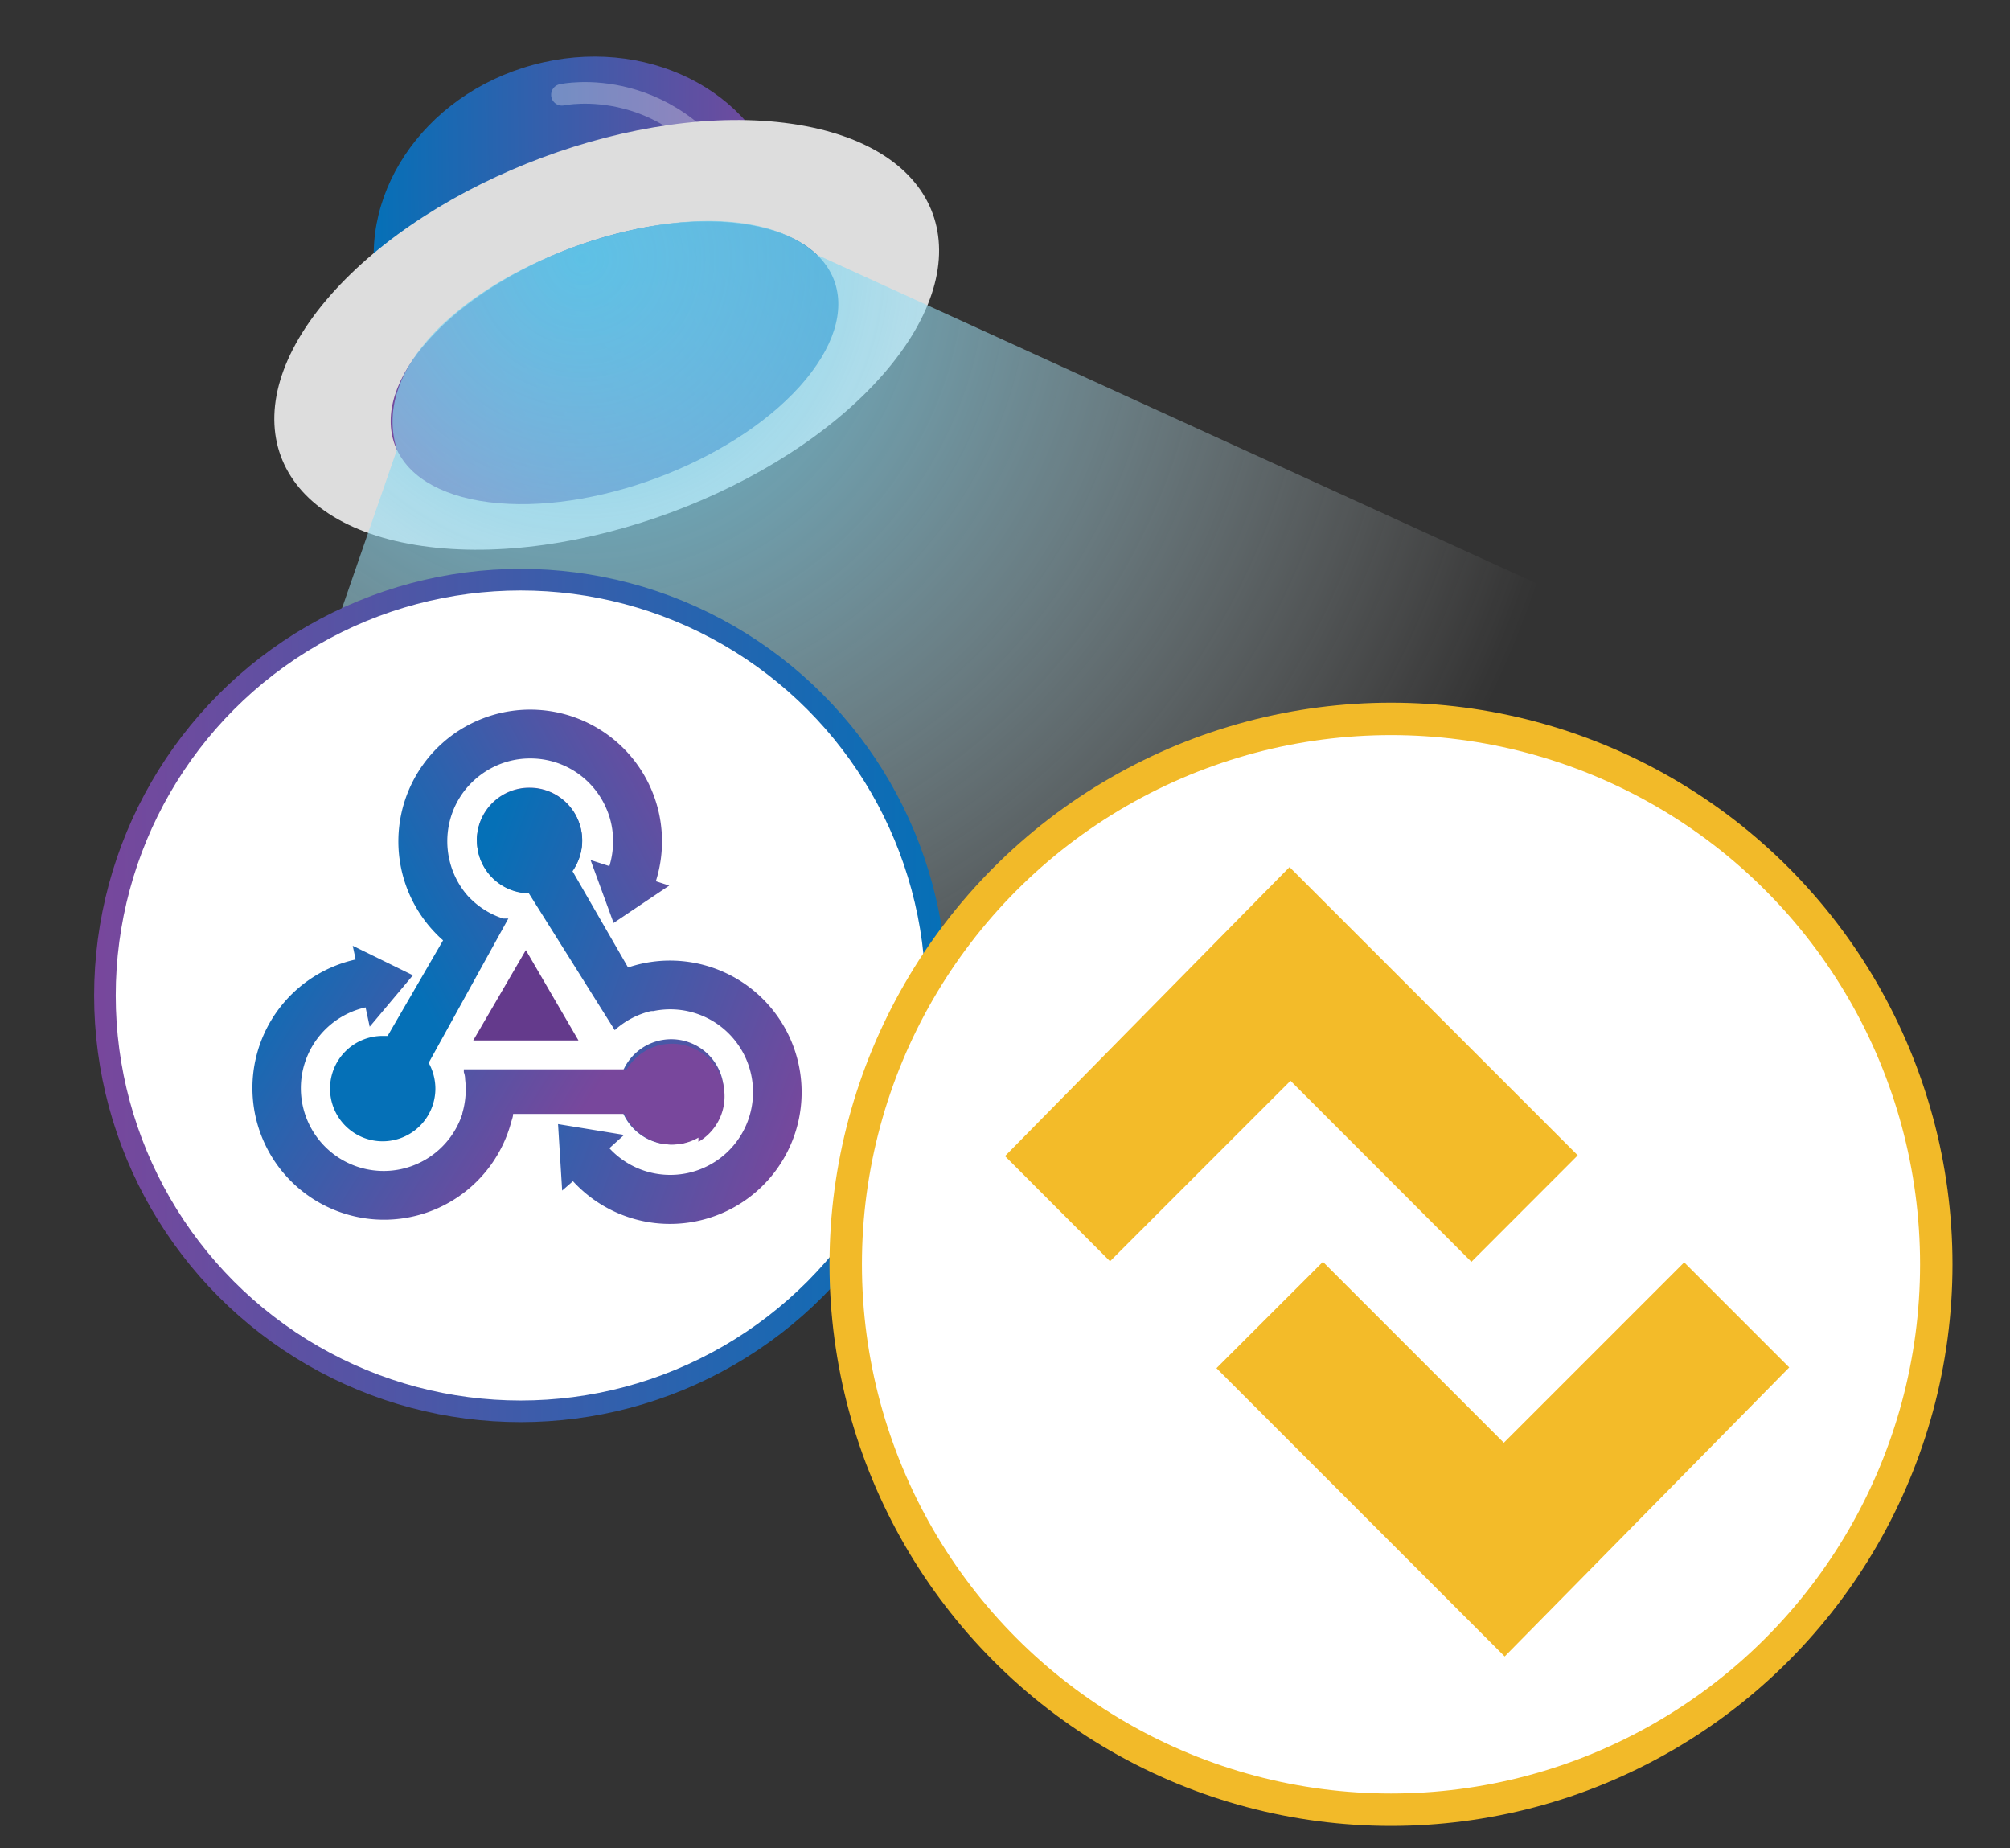 <svg id="Layer_1" data-name="Layer 1" xmlns="http://www.w3.org/2000/svg" xmlns:xlink="http://www.w3.org/1999/xlink" viewBox="0 0 186 171"><rect x="0" y="0" width="186" height="171" fill="#333333" stroke="none"/><defs><style>.cls-1{fill:url(#linear-gradient);}.cls-2{fill:none;stroke:#fff;stroke-linecap:round;opacity:0.3;}.cls-2,.cls-6,.cls-7{stroke-miterlimit:10;}.cls-2,.cls-6{stroke-width:2px;}.cls-3{fill:#ddd;}.cls-4{fill:url(#linear-gradient-2);}.cls-5{opacity:0.9;fill:url(#radial-gradient);}.cls-6,.cls-7{fill:#fff;}.cls-6{stroke:url(#linear-gradient-3);}.cls-7{stroke:#f2ba29;stroke-width:3px;}.cls-8{fill:url(#linear-gradient-4);}.cls-9{fill:url(#linear-gradient-5);}.cls-10{fill:url(#linear-gradient-6);}.cls-11{fill:#643a8c;}.cls-12{fill:#f3bb29;}</style><linearGradient id="linear-gradient" x1="22.43" y1="37.02" x2="60.63" y2="37.02" gradientTransform="translate(11.7 -15.55) rotate(-0.67)" gradientUnits="userSpaceOnUse"><stop offset="0" stop-color="#0570b7"/><stop offset="1" stop-color="#78479c"/></linearGradient><linearGradient id="linear-gradient-2" x1="-1465.25" y1="-1505.18" x2="-1422.08" y2="-1505.18" gradientTransform="translate(-1919.39 -632.9) rotate(152.44)" xlink:href="#linear-gradient"/><radialGradient id="radial-gradient" cx="106.69" cy="-78.37" r="93.47" gradientTransform="translate(-60.64 90.36) rotate(6.19)" gradientUnits="userSpaceOnUse"><stop offset="0" stop-color="#62ccec"/><stop offset="1" stop-color="#fff" stop-opacity="0"/></radialGradient><linearGradient id="linear-gradient-3" x1="8.71" y1="92.1" x2="87.64" y2="92.1" gradientUnits="userSpaceOnUse"><stop offset="0" stop-color="#78479c"/><stop offset="1" stop-color="#0570b7"/></linearGradient><linearGradient id="linear-gradient-4" x1="-696.32" y1="-401.16" x2="-696.44" y2="-401.24" gradientTransform="matrix(216.84, 0, 0, -276.25, 151053.31, -110755.12)" xlink:href="#linear-gradient-3"/><linearGradient id="linear-gradient-5" x1="-695.81" y1="-393.2" x2="-695.79" y2="-393.33" gradientTransform="matrix(-108.42, 187.79, 239.14, 138.07, 18664.51, 185055.37)" xlink:href="#linear-gradient-3"/><linearGradient id="linear-gradient-6" x1="-704.81" y1="-396.77" x2="-704.93" y2="-396.85" gradientTransform="matrix(-108.42, -187.79, -239.14, 138.07, -171281.39, -77479.74)" xlink:href="#linear-gradient"/></defs><path class="cls-1" d="M49.33,6c10.27-2.8,20.55,2.29,23,11.37S67.46,32.78,57.18,35.58s-19.68,1-22.09-8.09S39.05,8.78,49.33,6Z"/><path class="cls-2" d="M52,8.77s10.45-2.28,16.88,9.52"/><path class="cls-3" d="M81.71,34.65c-9.44,10.8-28.54,17.9-42.66,15.86s-17.92-12.45-8.47-23.2S59.12,9.41,73.24,11.45,91.15,23.85,81.71,34.65Z"/><path class="cls-4" d="M74,35.76c-6.43,7.12-19.3,11.9-28.76,10.7s-11.94-8-5.51-15.09S59,19.46,68.49,20.67,80.41,28.62,74,35.76Z"/><path class="cls-5" d="M36.73,41.61,0,147.59l172,18.66,10.2-94L75.59,23.57C65.61,14.23,32.29,27.46,36.73,41.61Z"/><circle class="cls-6" cx="48.18" cy="92.1" r="38.47"/><circle class="cls-7" cx="128.72" cy="116.97" r="50.46"/><g id="Symbol"><path id="Path_5168" data-name="Path 5168" class="cls-8" d="M30.54,100.71a4.87,4.87,0,0,1,4.87-4.87l.46,0L41,87c-.2-.18-.39-.35-.57-.54a12.19,12.19,0,0,1,3.87-19.84,12.2,12.2,0,0,1,16,6.48,12.2,12.2,0,0,1,.39,8.43l1.24.4-5.15,3.46-2.13-5.82,1.74.56a7.68,7.68,0,0,0,.34-2.28,7.42,7.42,0,0,0-.6-3,7.6,7.6,0,0,0-1.64-2.44,7.61,7.61,0,0,0-5.41-2.24,7.59,7.59,0,0,0-3,.6,7.76,7.76,0,0,0-2.44,1.64A7.6,7.6,0,0,0,42,74.83a7.7,7.7,0,0,0,0,6,7.49,7.49,0,0,0,1.35,2.12h0l0,0,0,0h0l0,0h0l0,0h0l.16.16a7.56,7.56,0,0,0,2.43,1.64h0c.21.09.42.16.63.23h.47L39.67,98.33a5,5,0,0,1,.62,2.38,4.88,4.88,0,0,1-4.88,4.88h0A4.87,4.87,0,0,1,30.54,100.71Zm13.58-23A4.87,4.87,0,0,1,49,72.87h0a4.87,4.87,0,1,1-4.87,4.87Z"/><path id="Path_5169" data-name="Path 5169" class="cls-9" d="M51.44,73.56a4.87,4.87,0,0,1,1.78,6.66,3,3,0,0,1-.24.38l5.14,8.91c.25-.09.5-.16.75-.23a12.18,12.18,0,1,1-5.85,20l-1,.87L51.64,104,57.75,105l-1.36,1.23a7.66,7.66,0,1,0,4.07-12.69h0l-.07,0h-.13l-.22.05a7.64,7.64,0,0,0-2.64,1.29h0a5.27,5.27,0,0,0-.51.43h0l0,0h0l0,0h0l0,0h0l0,0h0l0,0h0l0,0h0l0,0h0l0,0,0,0L48.94,82.65a4.87,4.87,0,1,1,2.5-9.09ZM64.55,96.8a4.87,4.87,0,1,1-6.66,1.79A4.87,4.87,0,0,1,64.55,96.8Z"/><path id="Path_5170" data-name="Path 5170" class="cls-10" d="M64.63,105.25A4.87,4.87,0,0,1,58,103.47a3.17,3.17,0,0,1-.21-.41H47.48c0,.26-.11.51-.18.77A12.18,12.18,0,1,1,32.91,88.77l-.27-1.27,5.57,2.73-4,4.76-.38-1.79a7.66,7.66,0,1,0,8.95,9.86h0l0-.06v0h0v0h0v0h0l.06-.22a7.81,7.81,0,0,0,.2-2.93h0v0h0q0-.33-.12-.66h0v0h0v0h0v0h0v-.06h0v-.08h0v-.06h0v0h0v0h0v-.06H58a4.87,4.87,0,1,1,6.63,6.71Z"/><path id="Path_5171" data-name="Path 5171" class="cls-11" d="M48.66,87.9l4.87,8.36H43.79Z"/></g><polygon class="cls-12" points="93 106.96 102.72 116.69 119.42 99.99 136.16 116.74 146 106.89 119.33 80.22 93 106.96"/><polygon class="cls-12" points="165.57 126.51 155.85 116.79 139.16 133.48 122.42 116.74 112.57 126.58 139.24 153.25 165.57 126.51"/></svg>